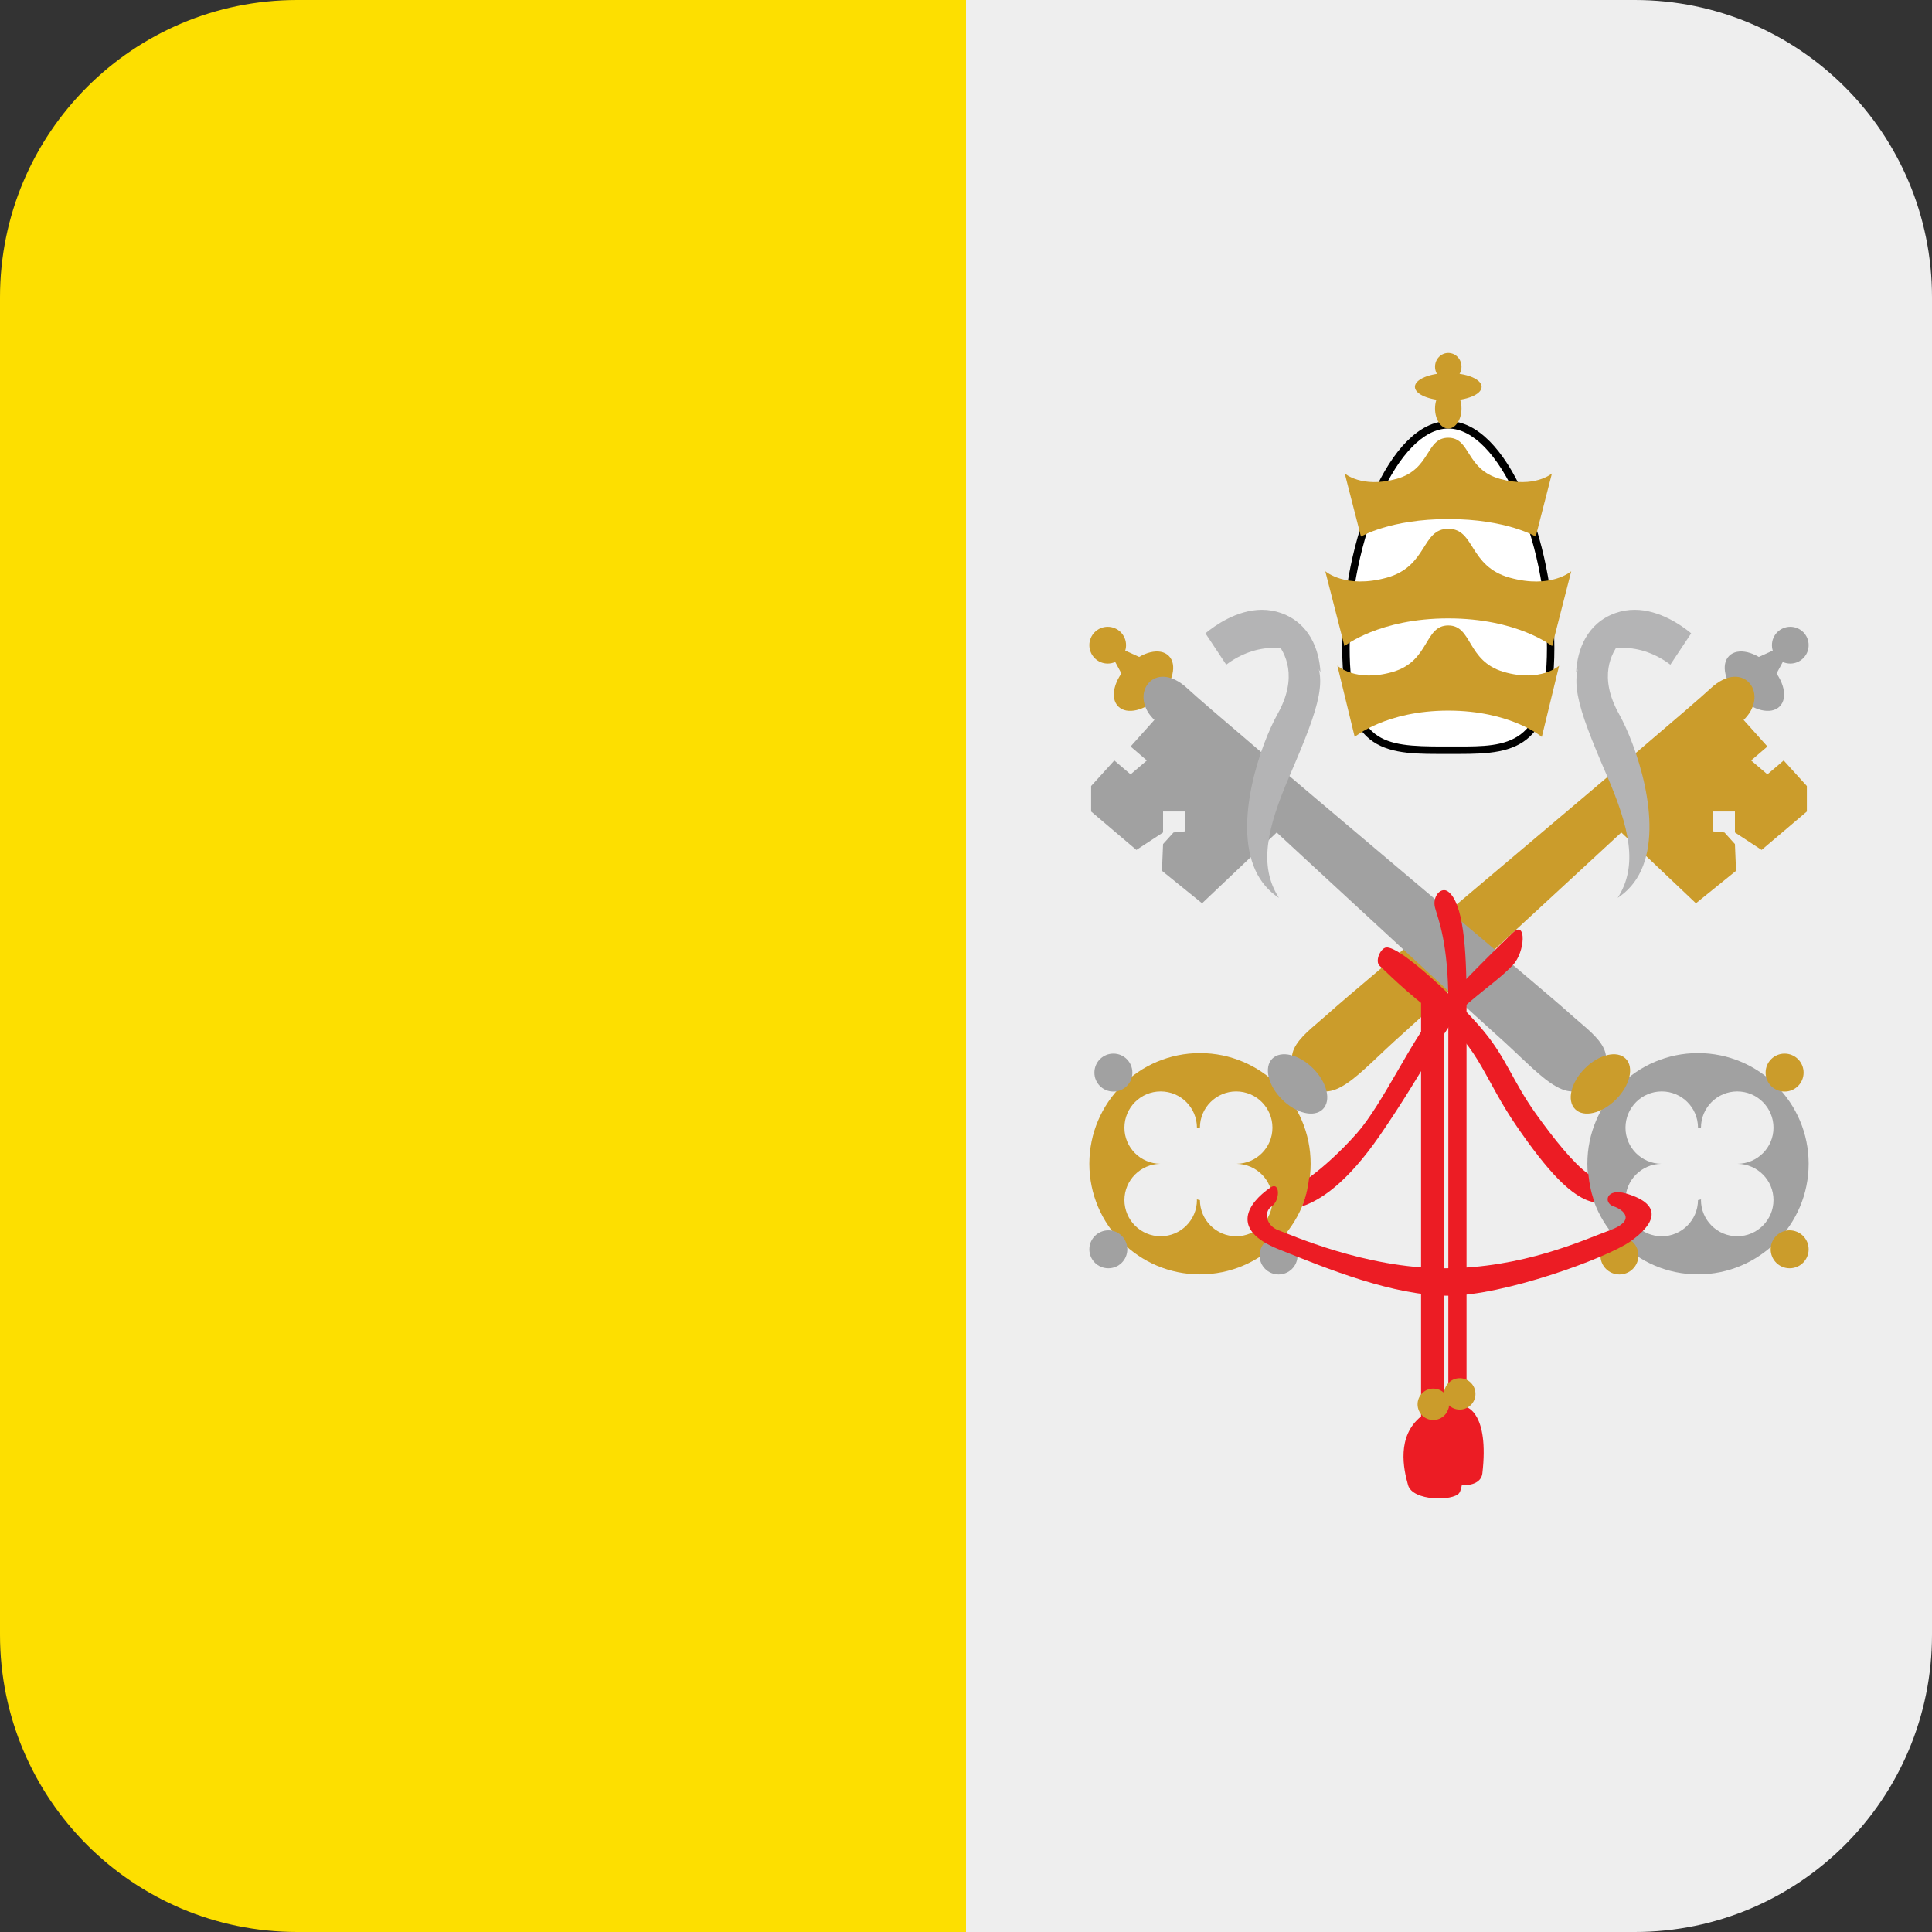 <?xml version="1.0" encoding="UTF-8" standalone="no"?>
<svg
   xmlns:dc="http://purl.org/dc/elements/1.1/"
   xmlns:cc="http://creativecommons.org/ns#"
   xmlns:rdf="http://www.w3.org/1999/02/22-rdf-syntax-ns#"
   xmlns:svg="http://www.w3.org/2000/svg"
   xmlns="http://www.w3.org/2000/svg"
   xmlns:sodipodi="http://sodipodi.sourceforge.net/DTD/sodipodi-0.dtd"
   xmlns:inkscape="http://www.inkscape.org/namespaces/inkscape"
   viewBox="0 0 26 26"
   id="svg2"
   version="1.1"
   inkscape:version="0.91 r13725"
   sodipodi:docname="1f1fb-1f1e6.svg"
   width="26"
   height="26">
  <rect x="0" y="0" width="26" height="26" fill="#333333" stroke="none"/>
  <defs
     id="defs66" />
  <sodipodi:namedview
     pagecolor="#ffffff"
     bordercolor="#666666"
     borderopacity="1"
     objecttolerance="10"
     gridtolerance="10"
     guidetolerance="10"
     inkscape:pageopacity="0"
     inkscape:pageshadow="2"
     inkscape:window-width="640"
     inkscape:window-height="480"
     id="namedview64"
     showgrid="false"
     inkscape:zoom="6.5555556"
     inkscape:cx="13"
     inkscape:cy="13"
     inkscape:window-x="0"
     inkscape:window-y="0"
     inkscape:window-maximized="0"
     inkscape:current-layer="svg2" />
  <path
     d="M 14,26 4,26 C 1.791,26 0,24.209 0,22 L 0,4 C 0,1.791 1.791,0 4,0 l 10,0 0,26 z"
     id="path4"
     inkscape:connector-curvature="0"
     style="fill:#fddf00" />
  <path
     d="m 26,22 c 0,2.209 -1.791,4 -4,4 l -9,0 0,-26 9,0 c 2.209,0 4,1.791 4,4 l 0,18 z"
     id="path6"
     inkscape:connector-curvature="0"
     style="fill:#eeeeee" />
  <path
     d="M 23.816,9.234 24.145,8.625 23.473,8.93 Z"
     id="path8"
     inkscape:connector-curvature="0"
     style="fill:#a1a1a1" />
  <path
     d="m 23.846,8.682 c 0,0.137 0.11,0.248 0.247,0.248 0.137,0 0.247,-0.111 0.247,-0.248 0,-0.136 -0.11,-0.247 -0.247,-0.247 -0.137,0 -0.247,0.111 -0.247,0.247 z M 23.27,8.827 c -0.116,0.115 -0.057,0.362 0.131,0.549 0.188,0.189 0.434,0.247 0.549,0.131 C 24.066,9.392 24.008,9.146 23.819,8.958 23.633,8.77 23.386,8.71 23.27,8.827 Z"
     id="path10"
     inkscape:connector-curvature="0"
     style="fill:#a1a1a1" />
  <path
     d="m 17.561,14.562 c 0.379,0.359 0.701,-0.105 1.306,-0.641 0.553,-0.49 4.188,-3.87 4.578,-4.214 0.391,-0.344 0.028,-0.864 -0.425,-0.442 -0.453,0.422 -4.801,4.062 -5.127,4.359 -0.327,0.298 -0.752,0.54 -0.332,0.938 z"
     id="path12"
     inkscape:connector-curvature="0"
     style="fill:#cb9c2b" />
  <path
     d="m 23.348,9.558 0.437,0.488 -0.219,0.188 0.219,0.187 0.219,-0.187 0.312,0.344 0,0.343 -0.609,0.517 -0.359,-0.235 0,-0.282 -0.297,0 0,0.267 0.156,0.015 0.141,0.156 0.015,0.36 -0.54,0.437 -1.108,-1.051 z m -8.688,6.103 c 0,0.822 0.667,1.489 1.489,1.489 0.822,0 1.489,-0.667 1.489,-1.489 0,-0.822 -0.667,-1.489 -1.489,-1.489 -0.822,0 -1.489,0.667 -1.489,1.489 z m 0.954,0.001 c -0.267,-0.004 -0.482,-0.22 -0.482,-0.486 0,-0.27 0.219,-0.488 0.488,-0.488 0.27,0 0.488,0.219 0.488,0.488 l -0.001,0.007 c 0.014,-10e-4 0.026,-0.009 0.041,-0.009 0.001,-0.268 0.22,-0.486 0.488,-0.486 0.27,0 0.488,0.219 0.488,0.488 0,0.267 -0.215,0.482 -0.481,0.486 0.267,0.005 0.481,0.221 0.481,0.487 0,0.269 -0.219,0.488 -0.488,0.488 -0.269,0 -0.487,-0.219 -0.488,-0.487 -0.015,0 -0.027,-0.008 -0.042,-0.009 l 0.002,0.008 c 0,0.269 -0.219,0.488 -0.488,0.488 -0.27,0 -0.488,-0.219 -0.488,-0.488 10e-4,-0.266 0.216,-0.482 0.482,-0.487 z"
     id="path14"
     inkscape:connector-curvature="0"
     style="fill:#cb9c2b" />
  <path
     d="m 17.122,14.247 c -0.116,0.115 -0.057,0.362 0.131,0.549 0.188,0.188 0.434,0.247 0.549,0.131 0.116,-0.115 0.058,-0.361 -0.131,-0.549 -0.187,-0.188 -0.434,-0.247 -0.549,-0.131 z m -2.394,0.188 c 0,0.141 0.114,0.255 0.256,0.255 0.141,0 0.255,-0.114 0.255,-0.255 0,-0.142 -0.114,-0.256 -0.255,-0.256 -0.142,0 -0.256,0.114 -0.256,0.256 z m 2.223,2.461 c 0,0.141 0.114,0.255 0.256,0.255 0.141,0 0.255,-0.114 0.255,-0.255 0,-0.142 -0.114,-0.256 -0.255,-0.256 -0.142,0 -0.256,0.114 -0.256,0.256 z M 14.66,16.813 c 0,0.141 0.114,0.255 0.256,0.255 0.141,0 0.255,-0.114 0.255,-0.255 0,-0.142 -0.114,-0.256 -0.255,-0.256 -0.142,0.001 -0.256,0.115 -0.256,0.256 z"
     id="path16"
     inkscape:connector-curvature="0"
     style="fill:#a1a1a1" />
  <path
     d="m 21.77,12.083 c 0.139,-0.091 0.245,-0.215 0.316,-0.37 C 22.385,11.061 22.014,10.012 21.787,9.607 21.51,9.11 21.68,8.786 21.813,8.631 21.776,8.617 21.731,8.606 21.682,8.606 c -0.109,0 -0.215,0.053 -0.312,0.158 -0.292,0.311 -0.154,0.726 0.253,1.669 0.306,0.707 0.425,1.217 0.147,1.65 z"
     id="path18"
     inkscape:connector-curvature="0"
     style="fill:#b4b4b5" />
  <path
     d="m 21.211,9.043 c 0.143,-0.208 0.363,-0.324 0.633,-0.324 0.219,0 0.445,0.082 0.635,0.226 l 0.28,-0.422 C 22.635,8.42 22.336,8.206 21.998,8.206 c -0.089,0 -0.175,0.015 -0.258,0.044 -0.383,0.137 -0.512,0.49 -0.529,0.793 z"
     id="path20"
     inkscape:connector-curvature="0"
     style="fill:#b4b4b5" />
  <path
     d="M 15.184,9.234 14.855,8.625 15.527,8.93 Z"
     id="path22"
     inkscape:connector-curvature="0"
     style="fill:#cb9c2b" />
  <path
     d="m 15.154,8.682 c 0,0.137 -0.11,0.248 -0.247,0.248 -0.137,0 -0.247,-0.111 -0.247,-0.248 0,-0.136 0.11,-0.247 0.247,-0.247 0.137,0 0.247,0.111 0.247,0.247 z m 0.575,0.145 C 15.845,8.942 15.786,9.189 15.598,9.376 15.41,9.565 15.164,9.623 15.049,9.507 14.933,9.392 14.991,9.146 15.18,8.958 15.367,8.77 15.614,8.71 15.729,8.827 Z"
     id="path24"
     inkscape:connector-curvature="0"
     style="fill:#cb9c2b" />
  <path
     d="M 21.439,14.562 C 21.06,14.921 20.738,14.457 20.133,13.921 19.58,13.431 15.945,10.051 15.555,9.707 15.164,9.363 15.527,8.843 15.98,9.265 c 0.453,0.422 4.801,4.062 5.127,4.359 0.327,0.298 0.752,0.54 0.332,0.938 z"
     id="path26"
     inkscape:connector-curvature="0"
     style="fill:#a1a1a1" />
  <path
     d="m 15.652,9.558 -0.437,0.488 0.219,0.188 -0.219,0.187 -0.219,-0.187 -0.312,0.344 0,0.343 0.609,0.517 0.359,-0.235 0,-0.282 0.297,0 0,0.267 -0.156,0.015 -0.141,0.156 -0.015,0.36 0.54,0.437 1.108,-1.051 z m 7.199,4.614 c -0.822,0 -1.489,0.667 -1.489,1.489 0,0.822 0.667,1.489 1.489,1.489 0.822,0 1.489,-0.667 1.489,-1.489 0,-0.822 -0.667,-1.489 -1.489,-1.489 z m 1.016,1.977 c 0,0.269 -0.219,0.488 -0.488,0.488 -0.27,0 -0.488,-0.219 -0.488,-0.488 l 0.002,-0.008 c -0.015,0.001 -0.027,0.009 -0.042,0.009 -10e-4,0.268 -0.219,0.487 -0.488,0.487 -0.269,0 -0.488,-0.219 -0.488,-0.488 0,-0.267 0.215,-0.482 0.481,-0.487 -0.267,-0.004 -0.481,-0.22 -0.481,-0.486 0,-0.27 0.219,-0.488 0.488,-0.488 0.269,0 0.487,0.218 0.488,0.486 0.015,0 0.027,0.008 0.041,0.009 l -0.001,-0.007 c 0,-0.27 0.219,-0.488 0.488,-0.488 0.27,0 0.488,0.219 0.488,0.488 0,0.267 -0.215,0.482 -0.481,0.486 0.266,0.005 0.481,0.221 0.481,0.487 z"
     id="path28"
     inkscape:connector-curvature="0"
     style="fill:#a1a1a1" />
  <path
     d="m 21.878,14.247 c 0.116,0.115 0.057,0.362 -0.131,0.549 -0.188,0.188 -0.434,0.247 -0.549,0.131 -0.116,-0.115 -0.058,-0.361 0.131,-0.549 0.187,-0.188 0.434,-0.247 0.549,-0.131 z m 2.394,0.188 c 0,0.141 -0.114,0.255 -0.256,0.255 -0.141,0 -0.255,-0.114 -0.255,-0.255 0,-0.142 0.114,-0.256 0.255,-0.256 0.142,0 0.256,0.114 0.256,0.256 z m -2.223,2.461 c 0,0.141 -0.114,0.255 -0.256,0.255 -0.141,0 -0.255,-0.114 -0.255,-0.255 0,-0.142 0.114,-0.256 0.255,-0.256 0.142,0 0.256,0.114 0.256,0.256 z m 2.291,-0.083 c 0,0.141 -0.114,0.255 -0.256,0.255 -0.141,0 -0.255,-0.114 -0.255,-0.255 0,-0.142 0.114,-0.256 0.255,-0.256 0.142,0.001 0.256,0.115 0.256,0.256 z"
     id="path30"
     inkscape:connector-curvature="0"
     style="fill:#cb9c2b" />
  <path
     d="m 20.918,8.719 c 0,1.467 -0.639,1.427 -1.428,1.427 -0.788,0 -1.427,0.04 -1.427,-1.427 0,-1.467 0.639,-3.052 1.427,-3.052 0.789,0 1.428,1.585 1.428,3.052 z"
     id="path32"
     inkscape:connector-curvature="0" />
  <path
     d="m 19.427,10.046 c -0.424,0 -0.72,-0.013 -0.923,-0.17 -0.232,-0.181 -0.341,-0.548 -0.341,-1.157 0,-1.49 0.657,-2.952 1.327,-2.952 0.67,0 1.328,1.462 1.328,2.952 0,1.327 -0.533,1.327 -1.208,1.327 l -0.183,0 z"
     id="path34"
     inkscape:connector-curvature="0"
     style="fill:#ffffff" />
  <path
     d="m 20.236,9.042 c -0.5,-0.146 -0.419,-0.625 -0.746,-0.625 -0.327,0 -0.246,0.479 -0.746,0.625 -0.499,0.146 -0.746,-0.083 -0.746,-0.083 l 0.233,0.958 c 0,0 0.419,-0.354 1.259,-0.354 0.84,0 1.259,0.354 1.259,0.354 l 0.233,-0.958 c 0,-10e-4 -0.247,0.228 -0.746,0.083 z"
     id="path36"
     inkscape:connector-curvature="0"
     style="fill:#cb9c2b" />
  <path
     d="M 20.318,7.774 C 19.763,7.621 19.853,7.116 19.49,7.116 c -0.363,0 -0.274,0.505 -0.828,0.658 -0.554,0.153 -0.827,-0.087 -0.827,-0.087 l 0.258,1.008 c 0,0 0.466,-0.373 1.397,-0.373 0.932,0 1.397,0.373 1.397,0.373 l 0.258,-1.008 c 0,10e-4 -0.273,0.241 -0.827,0.087 z"
     id="path38"
     inkscape:connector-curvature="0"
     style="fill:#cb9c2b" />
  <path
     d="M 20.187,6.445 C 19.72,6.316 19.795,5.891 19.49,5.891 c -0.306,0 -0.23,0.425 -0.697,0.554 -0.466,0.129 -0.696,-0.073 -0.696,-0.073 l 0.218,0.849 c 0,0 0.392,-0.236 1.176,-0.236 0.784,0 1.176,0.236 1.176,0.236 l 0.218,-0.849 c -0.001,0 -0.232,0.202 -0.698,0.073 z M 19.312,5.498 c 0,0.148 0.08,0.269 0.178,0.269 0.098,0 0.178,-0.12 0.178,-0.269 0,-0.149 -0.08,-0.269 -0.178,-0.269 -0.097,0 -0.178,0.12 -0.178,0.269 z"
     id="path40"
     inkscape:connector-curvature="0"
     style="fill:#cb9c2b" />
  <path
     d="m 19.041,5.206 c 0,0.102 0.201,0.185 0.449,0.185 0.248,0 0.449,-0.083 0.449,-0.185 0,-0.103 -0.201,-0.186 -0.449,-0.186 -0.248,0.001 -0.449,0.084 -0.449,0.186 z"
     id="path42"
     inkscape:connector-curvature="0"
     style="fill:#cb9c2b" />
  <path
     d="m 19.312,4.935 c 0,0.103 0.08,0.186 0.178,0.186 0.098,0 0.178,-0.083 0.178,-0.186 0,-0.103 -0.08,-0.185 -0.178,-0.185 -0.097,0 -0.178,0.083 -0.178,0.185 z"
     id="path44"
     inkscape:connector-curvature="0"
     style="fill:#cb9c2b" />
  <path
     d="m 17.211,12.083 c -0.139,-0.091 -0.245,-0.215 -0.316,-0.37 -0.299,-0.652 0.072,-1.701 0.299,-2.106 0.277,-0.497 0.107,-0.821 -0.026,-0.976 0.037,-0.014 0.082,-0.025 0.131,-0.025 0.109,0 0.215,0.053 0.312,0.158 0.292,0.311 0.154,0.726 -0.253,1.669 -0.306,0.707 -0.425,1.217 -0.147,1.65 z"
     id="path46"
     inkscape:connector-curvature="0"
     style="fill:#b4b4b5" />
  <path
     d="M 17.77,9.043 C 17.626,8.835 17.407,8.719 17.137,8.719 c -0.219,0 -0.445,0.082 -0.635,0.226 l -0.28,-0.422 c 0.124,-0.103 0.423,-0.317 0.761,-0.317 0.089,0 0.175,0.015 0.258,0.044 0.382,0.137 0.511,0.49 0.529,0.793 z"
     id="path48"
     inkscape:connector-curvature="0"
     style="fill:#b4b4b5" />
  <path
     d="m 19.49,12 c 0.2,0.154 0.246,0.75 0.246,1.453 l 0,5.484 c 0,0 0.307,0.078 0.213,0.891 -0.027,0.232 -0.484,0.188 -0.562,0 -0.078,-0.188 -0.04,-0.791 0.104,-0.875 l 0,-5.453 c 0,-0.812 -0.136,-1.127 -0.178,-1.281 C 19.27,12.065 19.394,11.925 19.49,12 Z"
     id="path50"
     inkscape:connector-curvature="0"
     style="fill:#ec1c24" />
  <path
     d="m 21.375,15.799 c -0.196,-0.137 -0.471,-0.482 -0.707,-0.812 -0.312,-0.438 -0.391,-0.736 -0.701,-1.111 -0.31,-0.375 -1.122,-1.152 -1.314,-1.125 -0.076,0.011 -0.156,0.188 -0.083,0.25 0.073,0.062 0.302,0.312 0.817,0.703 0.516,0.391 0.594,0.828 1.024,1.453 0.397,0.577 0.74,0.971 1.049,1.024 -0.045,-0.121 -0.072,-0.249 -0.085,-0.382 z"
     id="path52"
     inkscape:connector-curvature="0"
     style="fill:#ec1c24" />
  <path
     d="m 20.36,12.551 c -0.183,0.175 -0.749,0.729 -1.057,1.089 -0.308,0.36 -0.698,1.22 -1.042,1.61 -0.221,0.25 -0.46,0.464 -0.642,0.596 -0.017,0.136 -0.046,0.267 -0.097,0.389 0.248,-0.083 0.602,-0.311 1.046,-0.953 0.614,-0.891 0.911,-1.547 1.208,-1.797 0.297,-0.25 0.416,-0.324 0.583,-0.498 0.168,-0.175 0.185,-0.612 10e-4,-0.436 z"
     id="path54"
     inkscape:connector-curvature="0"
     style="fill:#ec1c24" />
  <path
     d="m 19.124,13.281 0,5.781 c -0.331,0.266 -0.237,0.707 -0.175,0.924 0.062,0.217 0.603,0.216 0.687,0.108 C 19.72,19.986 19.743,19.25 19.434,19 l 0,-5.359 c 0,-0.141 -0.31,-0.575 -0.31,-0.36 z"
     id="path56"
     inkscape:connector-curvature="0"
     style="fill:#ec1c24" />
  <path
     d="m 17.095,15.982 c -0.297,0.207 -0.552,0.564 0.112,0.83 0.664,0.266 1.543,0.625 2.283,0.625 0.74,0 2.123,-0.502 2.447,-0.728 0.324,-0.226 0.464,-0.495 -0.052,-0.647 -0.271,-0.08 -0.312,0.125 -0.171,0.172 0.141,0.047 0.305,0.193 -0.051,0.323 -0.355,0.13 -1.168,0.511 -2.23,0.511 -1.062,0 -2.062,-0.453 -2.226,-0.511 -0.164,-0.058 -0.209,-0.245 -0.093,-0.323 0.116,-0.078 0.114,-0.344 -0.019,-0.252 z"
     id="path58"
     inkscape:connector-curvature="0"
     style="fill:#ec1c24" />
  <path
     d="m 19.856,18.759 c 0,0.117 -0.095,0.211 -0.212,0.211 -0.116,0 -0.211,-0.094 -0.211,-0.211 0,-0.117 0.095,-0.212 0.211,-0.212 0.118,0 0.212,0.095 0.212,0.212 z"
     id="path60"
     inkscape:connector-curvature="0"
     style="fill:#cb9c2b" />
  <path
     d="m 19.5,18.899 c 0,0.117 -0.095,0.211 -0.212,0.211 -0.116,0 -0.211,-0.094 -0.211,-0.211 0,-0.117 0.095,-0.212 0.211,-0.212 0.117,10e-4 0.212,0.095 0.212,0.212 z"
     id="path62"
     inkscape:connector-curvature="0"
     style="fill:#cb9c2b" />
</svg>
